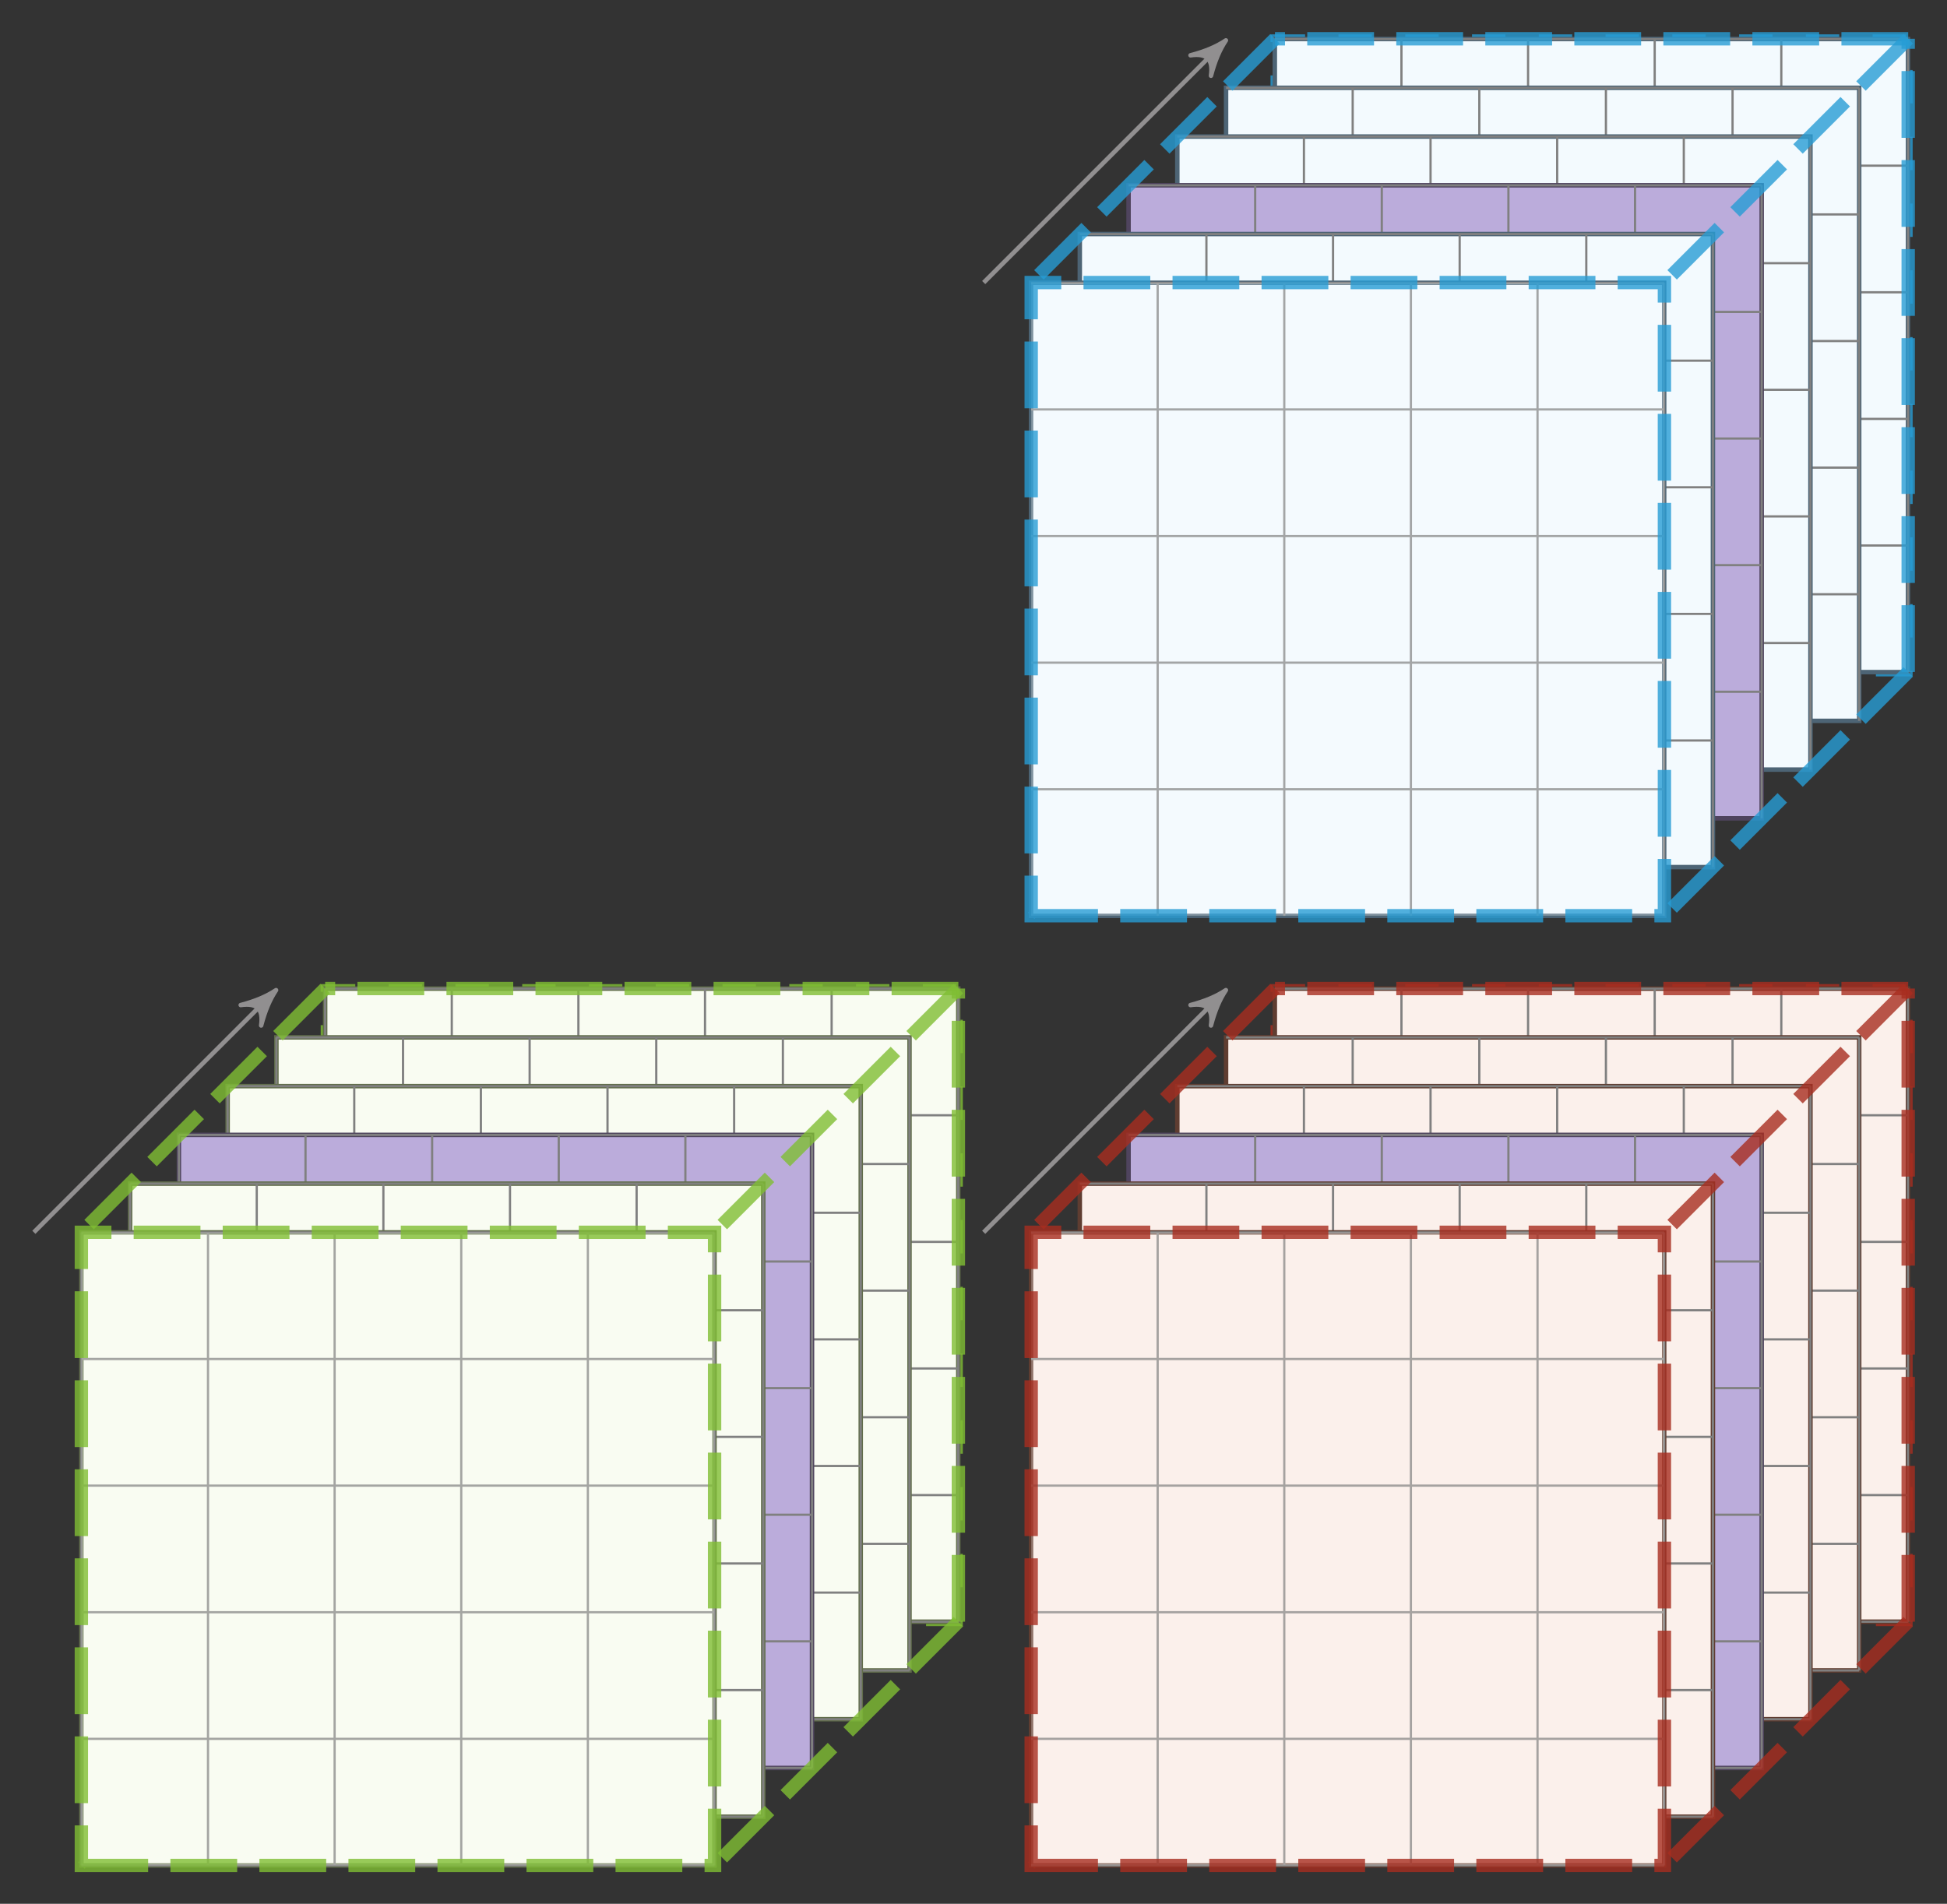 <?xml version="1.0" encoding="UTF-8" standalone="no"?>
<!-- Created with Inkscape (http://www.inkscape.org/) -->

<svg
   version="1.1"
   id="svg2"
   width="232.369"
   height="227.232"
   viewBox="0 0 232.369 227.232"
   xmlns="http://www.w3.org/2000/svg"
   xmlns:svg="http://www.w3.org/2000/svg">
  <rect x="0" y="0" width="232.369" height="227.232" fill="#333333" stroke="none"/>
  <defs
     id="defs6" />
  <g
     id="g8"
     transform="matrix(1.333,0,0,-1.333,0,227.232)">
    <g
       id="g10"
       transform="translate(29.112,25.259)">
      <g
         id="g12">
        <g
           id="g14">
          <g
             id="g16" />
          <g
             id="g18" />
          <g
             id="g20" />
          <g
             id="g22" />
          <g
             id="g24" />
          <g
             id="g26" />
          <g
             id="g28" />
          <g
             id="g30" />
          <g
             id="g32">
            <path
               d="M 0,0 H 56.694 V 56.694 H 0 Z"
               style="fill:#f9fcf2;fill-opacity:0.3;fill-rule:nonzero;stroke:#80be34;stroke-width:0.797;stroke-linecap:butt;stroke-linejoin:miter;stroke-miterlimit:10;stroke-dasharray:2.989, 2.989;stroke-dashoffset:0;stroke-opacity:0.8"
               id="path34" />
          </g>
          <g
             id="g36">
            <path
               d="M 0,0 -21.827,-21.827"
               style="fill:#f9fcf2;fill-opacity:0.3;fill-rule:nonzero;stroke:#80be34;stroke-width:0.797;stroke-linecap:butt;stroke-linejoin:miter;stroke-miterlimit:10;stroke-dasharray:2.989, 2.989;stroke-dashoffset:0;stroke-opacity:0.8"
               id="path38" />
          </g>
          <g
             id="g40">
            <g
               id="g42">
              <path
                 d="M 0,0 V 56.685 H 56.685 V 0 Z"
                 style="fill:#f9fcf2;fill-opacity:1;fill-rule:nonzero;stroke:#616d4b;stroke-width:0.399;stroke-linecap:butt;stroke-linejoin:miter;stroke-miterlimit:10;stroke-dasharray:none;stroke-opacity:1"
                 id="path44" />
            </g>
            <g
               id="g46">
              <path
                 d="M 0,0 H 56.685 M 0,11.337 H 56.685 M 0,22.674 H 56.685 M 0,34.01 H 56.685 M 0,45.347 H 56.685 M 0,56.684 H 56.685 M 0,0 V 56.685 M 11.337,0 V 56.685 M 22.674,0 V 56.685 M 34.01,0 V 56.685 M 45.347,0 V 56.685 M 56.684,0 v 56.685"
                 style="fill:none;stroke:#808080;stroke-width:0.199;stroke-linecap:butt;stroke-linejoin:miter;stroke-miterlimit:10;stroke-dasharray:none;stroke-opacity:1"
                 id="path48" />
            </g>
          </g>
          <g
             id="g50">
            <g
               id="g52">
              <path
                 d="M -4.365,-4.365 V 52.32 H 52.32 V -4.365 Z"
                 style="fill:#f9fcf2;fill-opacity:1;fill-rule:nonzero;stroke:#616d4b;stroke-width:0.399;stroke-linecap:butt;stroke-linejoin:miter;stroke-miterlimit:10;stroke-dasharray:none;stroke-opacity:1"
                 id="path54" />
            </g>
            <g
               id="g56">
              <path
                 d="M -4.365,-4.365 H 52.32 M -4.365,6.972 H 52.32 M -4.365,18.308 H 52.32 M -4.365,29.645 H 52.32 M -4.365,40.982 H 52.32 M -4.365,52.319 H 52.32 M -4.365,-4.365 V 52.32 M 6.972,-4.365 V 52.32 M 18.308,-4.365 V 52.32 M 29.645,-4.365 V 52.32 M 40.982,-4.365 V 52.32 M 52.319,-4.365 v 56.685"
                 style="fill:none;stroke:#808080;stroke-width:0.199;stroke-linecap:butt;stroke-linejoin:miter;stroke-miterlimit:10;stroke-dasharray:none;stroke-opacity:1"
                 id="path58" />
            </g>
          </g>
          <g
             id="g60">
            <g
               id="g62">
              <path
                 d="M -8.731,-8.731 V 47.954 H 47.954 V -8.731 Z"
                 style="fill:#f9fcf2;fill-opacity:1;fill-rule:nonzero;stroke:#616d4b;stroke-width:0.399;stroke-linecap:butt;stroke-linejoin:miter;stroke-miterlimit:10;stroke-dasharray:none;stroke-opacity:1"
                 id="path64" />
            </g>
            <g
               id="g66">
              <path
                 d="M -8.731,-8.731 H 47.954 M -8.731,2.606 H 47.954 M -8.731,13.943 H 47.954 M -8.731,25.28 H 47.954 M -8.731,36.617 H 47.954 M -8.731,47.953 H 47.954 M -8.731,-8.731 V 47.954 M 2.606,-8.731 V 47.954 M 13.943,-8.731 V 47.954 M 25.28,-8.731 V 47.954 M 36.617,-8.731 V 47.954 M 47.953,-8.731 v 56.685"
                 style="fill:none;stroke:#808080;stroke-width:0.199;stroke-linecap:butt;stroke-linejoin:miter;stroke-miterlimit:10;stroke-dasharray:none;stroke-opacity:1"
                 id="path68" />
            </g>
          </g>
          <g
             id="g70">
            <g
               id="g72">
              <path
                 d="M -13.096,-13.096 V 43.589 H 43.589 V -13.096 Z"
                 style="fill:#bbacdb;fill-opacity:1;fill-rule:nonzero;stroke:#4f445e;stroke-width:0.399;stroke-linecap:butt;stroke-linejoin:miter;stroke-miterlimit:10;stroke-dasharray:none;stroke-opacity:1"
                 id="path74" />
            </g>
            <g
               id="g76">
              <path
                 d="M -13.096,-13.096 H 43.589 M -13.096,-1.759 H 43.589 M -13.096,9.578 H 43.589 M -13.096,20.915 H 43.589 M -13.096,32.251 H 43.589 M -13.096,43.588 H 43.589 M -13.096,-13.096 V 43.589 M -1.759,-13.096 V 43.589 M 9.578,-13.096 V 43.589 M 20.915,-13.096 v 56.685 m 11.337,-56.685 v 56.685 m 11.337,-56.685 v 56.685"
                 style="fill:none;stroke:#808080;stroke-width:0.199;stroke-linecap:butt;stroke-linejoin:miter;stroke-miterlimit:10;stroke-dasharray:none;stroke-opacity:1"
                 id="path78" />
            </g>
          </g>
          <g
             id="g80">
            <g
               id="g82">
              <path
                 d="M -17.461,-17.461 V 39.224 H 39.224 V -17.461 Z"
                 style="fill:#f9fcf2;fill-opacity:1;fill-rule:nonzero;stroke:#616d4b;stroke-width:0.399;stroke-linecap:butt;stroke-linejoin:miter;stroke-miterlimit:10;stroke-dasharray:none;stroke-opacity:1"
                 id="path84" />
            </g>
            <g
               id="g86">
              <path
                 d="M -17.461,-17.461 H 39.224 M -17.461,-6.124 H 39.224 M -17.461,5.213 H 39.224 M -17.461,16.549 H 39.224 M -17.461,27.886 H 39.224 M -17.461,39.223 H 39.224 M -17.461,-17.461 V 39.224 M -6.124,-17.461 V 39.224 M 5.213,-17.461 V 39.224 M 16.549,-17.461 V 39.224 M 27.886,-17.461 V 39.224 M 39.223,-17.461 v 56.685"
                 style="fill:none;stroke:#808080;stroke-width:0.199;stroke-linecap:butt;stroke-linejoin:miter;stroke-miterlimit:10;stroke-dasharray:none;stroke-opacity:1"
                 id="path88" />
            </g>
          </g>
          <g
             id="g90">
            <g
               id="g92">
              <path
                 d="M -21.826,-21.826 V 34.859 H 34.859 V -21.826 Z"
                 style="fill:#f9fcf2;fill-opacity:1;fill-rule:nonzero;stroke:#616d4b;stroke-width:0.399;stroke-linecap:butt;stroke-linejoin:miter;stroke-miterlimit:10;stroke-dasharray:none;stroke-opacity:1"
                 id="path94" />
            </g>
            <g
               id="g96">
              <path
                 d="m -21.826,-21.826 h 56.685 m -56.685,11.337 H 34.859 M -21.826,0.847 h 56.685 m -56.685,11.337 h 56.685 m -56.685,11.337 h 56.685 m -56.685,11.337 h 56.685 m -56.685,-56.684 v 56.685 m 11.337,-56.685 V 34.859 M 0.847,-21.826 v 56.685 m 11.337,-56.685 v 56.685 m 11.337,-56.685 v 56.685 m 11.337,-56.685 v 56.685"
                 style="fill:none;stroke:#808080;stroke-width:0.199;stroke-linecap:butt;stroke-linejoin:miter;stroke-miterlimit:10;stroke-dasharray:none;stroke-opacity:1"
                 id="path98" />
            </g>
          </g>
          <g
             id="g100">
            <path
               d="m -21.827,-21.827 h 56.694 v 56.694 h -56.694 z"
               style="fill:#f9fcf2;fill-opacity:0.3;fill-rule:nonzero;stroke:#80be34;stroke-width:1.196;stroke-linecap:butt;stroke-linejoin:miter;stroke-miterlimit:10;stroke-dasharray:5.978, 1.993;stroke-dashoffset:0;stroke-opacity:0.8"
               id="path102" />
          </g>
          <g
             id="g104">
            <path
               d="M 0,56.694 -21.827,34.867"
               style="fill:#f9fcf2;fill-opacity:0.3;fill-rule:nonzero;stroke:#80be34;stroke-width:1.196;stroke-linecap:butt;stroke-linejoin:miter;stroke-miterlimit:10;stroke-dasharray:5.978, 1.993;stroke-dashoffset:0;stroke-opacity:0.8"
               id="path106" />
          </g>
          <g
             id="g108">
            <path
               d="M 56.694,0 34.867,-21.827"
               style="fill:#f9fcf2;fill-opacity:0.3;fill-rule:nonzero;stroke:#80be34;stroke-width:1.196;stroke-linecap:butt;stroke-linejoin:miter;stroke-miterlimit:10;stroke-dasharray:5.978, 1.993;stroke-dashoffset:0;stroke-opacity:0.8"
               id="path110" />
          </g>
          <g
             id="g112">
            <path
               d="M 56.694,56.694 34.867,34.867"
               style="fill:#f9fcf2;fill-opacity:0.3;fill-rule:nonzero;stroke:#80be34;stroke-width:1.196;stroke-linecap:butt;stroke-linejoin:miter;stroke-miterlimit:10;stroke-dasharray:5.978, 1.993;stroke-dashoffset:0;stroke-opacity:0.8"
               id="path114" />
          </g>
          <g
             id="g116">
            <path
               d="M 56.694,0 V 56.694"
               style="fill:#f9fcf2;fill-opacity:0.3;fill-rule:nonzero;stroke:#80be34;stroke-width:1.196;stroke-linecap:butt;stroke-linejoin:miter;stroke-miterlimit:10;stroke-dasharray:5.978, 1.993;stroke-dashoffset:0;stroke-opacity:0.8"
               id="path118" />
          </g>
          <g
             id="g120">
            <path
               d="M 56.694,56.694 H 0"
               style="fill:#f9fcf2;fill-opacity:0.3;fill-rule:nonzero;stroke:#80be34;stroke-width:1.196;stroke-linecap:butt;stroke-linejoin:miter;stroke-miterlimit:10;stroke-dasharray:5.978, 1.993;stroke-dashoffset:0;stroke-opacity:0.8"
               id="path122" />
          </g>
          <g
             id="g124">
            <path
               d="M -26.079,34.867 -4.956,55.989"
               style="fill:none;stroke:#918f90;stroke-width:0.399;stroke-linecap:butt;stroke-linejoin:miter;stroke-miterlimit:10;stroke-dasharray:none;stroke-opacity:1"
               id="path126" />
            <g
               id="g128">
              <g
                 id="g130"
                 transform="matrix(0.707,0.707,-0.707,0.707,-4.956,55.989)">
                <g
                   id="g132">
                  <path
                     d="m 0.797,0 c -0.996,0.199 -1.993,0.598 -3.188,1.295 1.196,-0.897 1.196,-1.694 0,-2.59 C -1.196,-0.598 -0.199,-0.199 0.797,0 Z"
                     style="fill:#918f90;fill-opacity:1;fill-rule:nonzero;stroke:#918f90;stroke-width:0.399;stroke-linecap:butt;stroke-linejoin:round;stroke-miterlimit:10;stroke-dasharray:none;stroke-opacity:1"
                     id="path134" />
                </g>
              </g>
            </g>
          </g>
          <g
             id="g136" />
          <g
             id="g138" />
          <g
             id="g140" />
          <g
             id="g142" />
          <g
             id="g144" />
          <g
             id="g146" />
          <g
             id="g148" />
          <g
             id="g150" />
          <g
             id="g152">
            <path
               d="m 85.04,0 h 56.694 V 56.694 H 85.04 Z"
               style="fill:#fbf0eb;fill-opacity:0.3;fill-rule:nonzero;stroke:#a82e20;stroke-width:0.797;stroke-linecap:butt;stroke-linejoin:miter;stroke-miterlimit:10;stroke-dasharray:2.989, 2.989;stroke-dashoffset:0;stroke-opacity:0.8"
               id="path154" />
          </g>
          <g
             id="g156">
            <path
               d="M 85.04,0 63.214,-21.827"
               style="fill:#fbf0eb;fill-opacity:0.3;fill-rule:nonzero;stroke:#a82e20;stroke-width:0.797;stroke-linecap:butt;stroke-linejoin:miter;stroke-miterlimit:10;stroke-dasharray:2.989, 2.989;stroke-dashoffset:0;stroke-opacity:0.8"
               id="path158" />
          </g>
          <g
             id="g160">
            <g
               id="g162">
              <path
                 d="M 85.027,0 V 56.685 H 141.712 V 0 Z"
                 style="fill:#fbf0eb;fill-opacity:1;fill-rule:nonzero;stroke:#5f3d31;stroke-width:0.399;stroke-linecap:butt;stroke-linejoin:miter;stroke-miterlimit:10;stroke-dasharray:none;stroke-opacity:1"
                 id="path164" />
            </g>
            <g
               id="g166">
              <path
                 d="M 85.027,0 H 141.712 M 85.027,11.337 H 141.712 M 85.027,22.674 H 141.712 M 85.027,34.01 H 141.712 M 85.027,45.347 H 141.712 M 85.027,56.684 H 141.712 M 96.363,0 V 56.685 M 107.7,0 V 56.685 M 119.037,0 V 56.685 M 130.373,0 V 56.685 M 141.71,0 v 56.685"
                 style="fill:none;stroke:#808080;stroke-width:0.199;stroke-linecap:butt;stroke-linejoin:miter;stroke-miterlimit:10;stroke-dasharray:none;stroke-opacity:1"
                 id="path168" />
            </g>
          </g>
          <g
             id="g170">
            <g
               id="g172">
              <path
                 d="m 80.662,-4.365 v 56.685 h 56.685 V -4.365 Z"
                 style="fill:#fbf0eb;fill-opacity:1;fill-rule:nonzero;stroke:#5f3d31;stroke-width:0.399;stroke-linecap:butt;stroke-linejoin:miter;stroke-miterlimit:10;stroke-dasharray:none;stroke-opacity:1"
                 id="path174" />
            </g>
            <g
               id="g176">
              <path
                 d="m 80.662,-4.365 h 56.685 M 80.662,6.972 h 56.685 M 80.662,18.308 h 56.685 M 80.662,29.645 h 56.685 M 80.662,40.982 h 56.685 M 80.662,52.319 h 56.685 M 91.998,-4.365 V 52.32 M 103.334,-4.365 V 52.32 M 114.671,-4.365 v 56.685 m 11.337,-56.685 v 56.685 m 11.337,-56.685 v 56.685"
                 style="fill:none;stroke:#808080;stroke-width:0.199;stroke-linecap:butt;stroke-linejoin:miter;stroke-miterlimit:10;stroke-dasharray:none;stroke-opacity:1"
                 id="path178" />
            </g>
          </g>
          <g
             id="g180">
            <g
               id="g182">
              <path
                 d="m 76.297,-8.731 v 56.685 h 56.685 V -8.731 Z"
                 style="fill:#fbf0eb;fill-opacity:1;fill-rule:nonzero;stroke:#5f3d31;stroke-width:0.399;stroke-linecap:butt;stroke-linejoin:miter;stroke-miterlimit:10;stroke-dasharray:none;stroke-opacity:1"
                 id="path184" />
            </g>
            <g
               id="g186">
              <path
                 d="m 76.297,-8.731 h 56.685 M 76.297,2.606 h 56.685 M 76.297,13.943 h 56.685 M 76.297,25.28 h 56.685 M 76.297,36.617 h 56.685 M 76.297,47.953 h 56.685 M 87.632,-8.731 V 47.954 M 98.969,-8.731 v 56.685 m 11.337,-56.685 v 56.685 m 11.337,-56.685 v 56.685 m 11.337,-56.685 v 56.685"
                 style="fill:none;stroke:#808080;stroke-width:0.199;stroke-linecap:butt;stroke-linejoin:miter;stroke-miterlimit:10;stroke-dasharray:none;stroke-opacity:1"
                 id="path188" />
            </g>
          </g>
          <g
             id="g190">
            <g
               id="g192">
              <path
                 d="m 71.932,-13.096 v 56.685 h 56.685 v -56.685 z"
                 style="fill:#bbacdb;fill-opacity:1;fill-rule:nonzero;stroke:#4f445e;stroke-width:0.399;stroke-linecap:butt;stroke-linejoin:miter;stroke-miterlimit:10;stroke-dasharray:none;stroke-opacity:1"
                 id="path194" />
            </g>
            <g
               id="g196">
              <path
                 d="m 71.932,-13.096 h 56.685 M 71.932,-1.759 h 56.685 M 71.932,9.578 h 56.685 M 71.932,20.915 h 56.685 M 71.932,32.251 h 56.685 M 71.932,43.588 h 56.685 M 83.267,-13.096 v 56.685 m 11.337,-56.685 v 56.685 m 11.337,-56.685 v 56.685 m 11.337,-56.685 v 56.685 m 11.337,-56.685 v 56.685"
                 style="fill:none;stroke:#808080;stroke-width:0.199;stroke-linecap:butt;stroke-linejoin:miter;stroke-miterlimit:10;stroke-dasharray:none;stroke-opacity:1"
                 id="path198" />
            </g>
          </g>
          <g
             id="g200">
            <g
               id="g202">
              <path
                 d="M 67.566,-17.461 V 39.224 H 124.251 V -17.461 Z"
                 style="fill:#fbf0eb;fill-opacity:1;fill-rule:nonzero;stroke:#5f3d31;stroke-width:0.399;stroke-linecap:butt;stroke-linejoin:miter;stroke-miterlimit:10;stroke-dasharray:none;stroke-opacity:1"
                 id="path204" />
            </g>
            <g
               id="g206">
              <path
                 d="M 67.566,-17.461 H 124.251 M 67.566,-6.124 H 124.251 M 67.566,5.213 H 124.251 M 67.566,16.549 H 124.251 M 67.566,27.886 H 124.251 M 67.566,39.223 H 124.251 M 78.902,-17.461 V 39.224 M 90.239,-17.461 v 56.685 m 11.337,-56.685 v 56.685 m 11.337,-56.685 v 56.685 m 11.337,-56.685 v 56.685"
                 style="fill:none;stroke:#808080;stroke-width:0.199;stroke-linecap:butt;stroke-linejoin:miter;stroke-miterlimit:10;stroke-dasharray:none;stroke-opacity:1"
                 id="path208" />
            </g>
          </g>
          <g
             id="g210">
            <g
               id="g212">
              <path
                 d="m 63.201,-21.826 v 56.685 h 56.685 v -56.685 z"
                 style="fill:#fbf0eb;fill-opacity:1;fill-rule:nonzero;stroke:#5f3d31;stroke-width:0.399;stroke-linecap:butt;stroke-linejoin:miter;stroke-miterlimit:10;stroke-dasharray:none;stroke-opacity:1"
                 id="path214" />
            </g>
            <g
               id="g216">
              <path
                 d="m 63.201,-21.826 h 56.685 m -56.685,11.337 h 56.685 M 63.201,0.847 h 56.685 M 63.201,12.184 h 56.685 M 63.201,23.521 h 56.685 M 63.201,34.858 h 56.685 M 74.537,-21.826 V 34.859 M 85.873,-21.826 V 34.859 M 97.21,-21.826 V 34.859 M 108.547,-21.826 v 56.685 m 11.337,-56.685 v 56.685"
                 style="fill:none;stroke:#808080;stroke-width:0.199;stroke-linecap:butt;stroke-linejoin:miter;stroke-miterlimit:10;stroke-dasharray:none;stroke-opacity:1"
                 id="path218" />
            </g>
          </g>
          <g
             id="g220">
            <path
               d="m 63.214,-21.827 h 56.694 v 56.694 H 63.214 Z"
               style="fill:#fbf0eb;fill-opacity:0.3;fill-rule:nonzero;stroke:#a82e20;stroke-width:1.196;stroke-linecap:butt;stroke-linejoin:miter;stroke-miterlimit:10;stroke-dasharray:5.978, 1.993;stroke-dashoffset:0;stroke-opacity:0.8"
               id="path222" />
          </g>
          <g
             id="g224">
            <path
               d="M 85.04,56.694 63.214,34.867"
               style="fill:#fbf0eb;fill-opacity:0.3;fill-rule:nonzero;stroke:#a82e20;stroke-width:1.196;stroke-linecap:butt;stroke-linejoin:miter;stroke-miterlimit:10;stroke-dasharray:5.978, 1.993;stroke-dashoffset:0;stroke-opacity:0.8"
               id="path226" />
          </g>
          <g
             id="g228">
            <path
               d="M 141.734,0 119.907,-21.827"
               style="fill:#fbf0eb;fill-opacity:0.3;fill-rule:nonzero;stroke:#a82e20;stroke-width:1.196;stroke-linecap:butt;stroke-linejoin:miter;stroke-miterlimit:10;stroke-dasharray:5.978, 1.993;stroke-dashoffset:0;stroke-opacity:0.8"
               id="path230" />
          </g>
          <g
             id="g232">
            <path
               d="M 141.734,56.694 119.907,34.867"
               style="fill:#fbf0eb;fill-opacity:0.3;fill-rule:nonzero;stroke:#a82e20;stroke-width:1.196;stroke-linecap:butt;stroke-linejoin:miter;stroke-miterlimit:10;stroke-dasharray:5.978, 1.993;stroke-dashoffset:0;stroke-opacity:0.8"
               id="path234" />
          </g>
          <g
             id="g236">
            <path
               d="M 141.734,0 V 56.694"
               style="fill:#fbf0eb;fill-opacity:0.3;fill-rule:nonzero;stroke:#a82e20;stroke-width:1.196;stroke-linecap:butt;stroke-linejoin:miter;stroke-miterlimit:10;stroke-dasharray:5.978, 1.993;stroke-dashoffset:0;stroke-opacity:0.8"
               id="path238" />
          </g>
          <g
             id="g240">
            <path
               d="M 141.734,56.694 H 85.04"
               style="fill:#fbf0eb;fill-opacity:0.3;fill-rule:nonzero;stroke:#a82e20;stroke-width:1.196;stroke-linecap:butt;stroke-linejoin:miter;stroke-miterlimit:10;stroke-dasharray:5.978, 1.993;stroke-dashoffset:0;stroke-opacity:0.8"
               id="path242" />
          </g>
          <g
             id="g244">
            <path
               d="M 58.962,34.867 80.084,55.989"
               style="fill:none;stroke:#918f90;stroke-width:0.399;stroke-linecap:butt;stroke-linejoin:miter;stroke-miterlimit:10;stroke-dasharray:none;stroke-opacity:1"
               id="path246" />
            <g
               id="g248">
              <g
                 id="g250"
                 transform="matrix(0.707,0.707,-0.707,0.707,80.084,55.989)">
                <g
                   id="g252">
                  <path
                     d="m 0.797,0 c -0.996,0.199 -1.993,0.598 -3.188,1.295 1.196,-0.897 1.196,-1.694 0,-2.59 C -1.196,-0.598 -0.199,-0.199 0.797,0 Z"
                     style="fill:#918f90;fill-opacity:1;fill-rule:nonzero;stroke:#918f90;stroke-width:0.399;stroke-linecap:butt;stroke-linejoin:round;stroke-miterlimit:10;stroke-dasharray:none;stroke-opacity:1"
                     id="path254" />
                </g>
              </g>
            </g>
          </g>
          <g
             id="g256" />
          <g
             id="g258" />
          <g
             id="g260" />
          <g
             id="g262" />
          <g
             id="g264" />
          <g
             id="g266" />
          <g
             id="g268" />
          <g
             id="g270" />
          <g
             id="g272">
            <path
               d="m 85.04,85.04 h 56.694 v 56.694 H 85.04 Z"
               style="fill:#f3fafe;fill-opacity:0.3;fill-rule:nonzero;stroke:#279cd4;stroke-width:0.797;stroke-linecap:butt;stroke-linejoin:miter;stroke-miterlimit:10;stroke-dasharray:2.989, 2.989;stroke-dashoffset:0;stroke-opacity:0.8"
               id="path274" />
          </g>
          <g
             id="g276">
            <path
               d="M 85.04,85.04 63.214,63.214"
               style="fill:#f3fafe;fill-opacity:0.3;fill-rule:nonzero;stroke:#279cd4;stroke-width:0.797;stroke-linecap:butt;stroke-linejoin:miter;stroke-miterlimit:10;stroke-dasharray:2.989, 2.989;stroke-dashoffset:0;stroke-opacity:0.8"
               id="path278" />
          </g>
          <g
             id="g280">
            <g
               id="g282">
              <path
                 d="M 85.027,85.027 V 141.712 H 141.712 V 85.027 Z"
                 style="fill:#f3fafe;fill-opacity:1;fill-rule:nonzero;stroke:#4d6475;stroke-width:0.399;stroke-linecap:butt;stroke-linejoin:miter;stroke-miterlimit:10;stroke-dasharray:none;stroke-opacity:1"
                 id="path284" />
            </g>
            <g
               id="g286">
              <path
                 d="M 85.027,96.363 H 141.712 M 85.027,107.7 H 141.712 M 85.027,119.037 H 141.712 M 85.027,130.373 H 141.712 M 85.027,141.71 H 141.712 M 96.363,85.027 V 141.712 M 107.7,85.027 V 141.712 M 119.037,85.027 V 141.712 M 130.373,85.027 v 56.685 m 11.337,-56.685 v 56.685"
                 style="fill:none;stroke:#808080;stroke-width:0.199;stroke-linecap:butt;stroke-linejoin:miter;stroke-miterlimit:10;stroke-dasharray:none;stroke-opacity:1"
                 id="path288" />
            </g>
          </g>
          <g
             id="g290">
            <g
               id="g292">
              <path
                 d="m 80.662,80.662 v 56.685 h 56.685 V 80.662 Z"
                 style="fill:#f3fafe;fill-opacity:1;fill-rule:nonzero;stroke:#4d6475;stroke-width:0.399;stroke-linecap:butt;stroke-linejoin:miter;stroke-miterlimit:10;stroke-dasharray:none;stroke-opacity:1"
                 id="path294" />
            </g>
            <g
               id="g296">
              <path
                 d="m 80.662,91.998 h 56.685 m -56.685,11.337 h 56.685 M 80.662,114.671 h 56.685 m -56.685,11.337 h 56.685 m -56.685,11.337 h 56.685 M 91.998,80.662 v 56.685 m 11.337,-56.685 v 56.685 M 114.671,80.662 v 56.685 m 11.337,-56.685 v 56.685 m 11.337,-56.685 v 56.685"
                 style="fill:none;stroke:#808080;stroke-width:0.199;stroke-linecap:butt;stroke-linejoin:miter;stroke-miterlimit:10;stroke-dasharray:none;stroke-opacity:1"
                 id="path298" />
            </g>
          </g>
          <g
             id="g300">
            <g
               id="g302">
              <path
                 d="m 76.297,76.297 v 56.685 h 56.685 V 76.297 Z"
                 style="fill:#f3fafe;fill-opacity:1;fill-rule:nonzero;stroke:#4d6475;stroke-width:0.399;stroke-linecap:butt;stroke-linejoin:miter;stroke-miterlimit:10;stroke-dasharray:none;stroke-opacity:1"
                 id="path304" />
            </g>
            <g
               id="g306">
              <path
                 d="m 76.297,87.632 h 56.685 M 76.297,98.969 h 56.685 m -56.685,11.337 h 56.685 m -56.685,11.337 h 56.685 m -56.685,11.337 h 56.685 M 87.632,76.297 v 56.685 M 98.969,76.297 v 56.685 m 11.337,-56.685 v 56.685 m 11.337,-56.685 v 56.685 m 11.337,-56.685 v 56.685"
                 style="fill:none;stroke:#808080;stroke-width:0.199;stroke-linecap:butt;stroke-linejoin:miter;stroke-miterlimit:10;stroke-dasharray:none;stroke-opacity:1"
                 id="path308" />
            </g>
          </g>
          <g
             id="g310">
            <g
               id="g312">
              <path
                 d="m 71.932,71.932 v 56.685 h 56.685 V 71.932 Z"
                 style="fill:#bbacdb;fill-opacity:1;fill-rule:nonzero;stroke:#4f445e;stroke-width:0.399;stroke-linecap:butt;stroke-linejoin:miter;stroke-miterlimit:10;stroke-dasharray:none;stroke-opacity:1"
                 id="path314" />
            </g>
            <g
               id="g316">
              <path
                 d="m 71.932,83.267 h 56.685 M 71.932,94.604 h 56.685 m -56.685,11.337 h 56.685 m -56.685,11.337 h 56.685 m -56.685,11.337 h 56.685 M 83.267,71.932 v 56.685 M 94.604,71.932 v 56.685 m 11.337,-56.685 v 56.685 m 11.337,-56.685 v 56.685 m 11.337,-56.685 v 56.685"
                 style="fill:none;stroke:#808080;stroke-width:0.199;stroke-linecap:butt;stroke-linejoin:miter;stroke-miterlimit:10;stroke-dasharray:none;stroke-opacity:1"
                 id="path318" />
            </g>
          </g>
          <g
             id="g320">
            <g
               id="g322">
              <path
                 d="M 67.566,67.566 V 124.251 H 124.251 V 67.566 Z"
                 style="fill:#f3fafe;fill-opacity:1;fill-rule:nonzero;stroke:#4d6475;stroke-width:0.399;stroke-linecap:butt;stroke-linejoin:miter;stroke-miterlimit:10;stroke-dasharray:none;stroke-opacity:1"
                 id="path324" />
            </g>
            <g
               id="g326">
              <path
                 d="M 67.566,78.902 H 124.251 M 67.566,90.239 h 56.685 m -56.685,11.337 h 56.685 m -56.685,11.337 h 56.685 m -56.685,11.337 H 124.251 M 78.902,67.566 V 124.251 M 90.239,67.566 v 56.685 m 11.337,-56.685 v 56.685 m 11.337,-56.685 v 56.685 m 11.337,-56.685 v 56.685"
                 style="fill:none;stroke:#808080;stroke-width:0.199;stroke-linecap:butt;stroke-linejoin:miter;stroke-miterlimit:10;stroke-dasharray:none;stroke-opacity:1"
                 id="path328" />
            </g>
          </g>
          <g
             id="g330">
            <g
               id="g332">
              <path
                 d="m 63.201,63.201 v 56.685 h 56.685 V 63.201 Z"
                 style="fill:#f3fafe;fill-opacity:1;fill-rule:nonzero;stroke:#4d6475;stroke-width:0.399;stroke-linecap:butt;stroke-linejoin:miter;stroke-miterlimit:10;stroke-dasharray:none;stroke-opacity:1"
                 id="path334" />
            </g>
            <g
               id="g336">
              <path
                 d="m 63.201,74.537 h 56.685 M 63.201,85.873 h 56.685 M 63.201,97.21 h 56.685 M 63.201,108.547 h 56.685 m -56.685,11.337 h 56.685 M 74.537,63.201 v 56.685 M 85.873,63.201 v 56.685 M 97.21,63.201 v 56.685 M 108.547,63.201 v 56.685 m 11.337,-56.685 v 56.685"
                 style="fill:none;stroke:#808080;stroke-width:0.199;stroke-linecap:butt;stroke-linejoin:miter;stroke-miterlimit:10;stroke-dasharray:none;stroke-opacity:1"
                 id="path338" />
            </g>
          </g>
          <g
             id="g340">
            <path
               d="m 63.214,63.214 h 56.694 v 56.694 H 63.214 Z"
               style="fill:#f3fafe;fill-opacity:0.3;fill-rule:nonzero;stroke:#279cd4;stroke-width:1.196;stroke-linecap:butt;stroke-linejoin:miter;stroke-miterlimit:10;stroke-dasharray:5.978, 1.993;stroke-dashoffset:0;stroke-opacity:0.8"
               id="path342" />
          </g>
          <g
             id="g344">
            <path
               d="M 85.04,141.734 63.214,119.907"
               style="fill:#f3fafe;fill-opacity:0.3;fill-rule:nonzero;stroke:#279cd4;stroke-width:1.196;stroke-linecap:butt;stroke-linejoin:miter;stroke-miterlimit:10;stroke-dasharray:5.978, 1.993;stroke-dashoffset:0;stroke-opacity:0.8"
               id="path346" />
          </g>
          <g
             id="g348">
            <path
               d="M 141.734,85.04 119.907,63.214"
               style="fill:#f3fafe;fill-opacity:0.3;fill-rule:nonzero;stroke:#279cd4;stroke-width:1.196;stroke-linecap:butt;stroke-linejoin:miter;stroke-miterlimit:10;stroke-dasharray:5.978, 1.993;stroke-dashoffset:0;stroke-opacity:0.8"
               id="path350" />
          </g>
          <g
             id="g352">
            <path
               d="M 141.734,141.734 119.907,119.907"
               style="fill:#f3fafe;fill-opacity:0.3;fill-rule:nonzero;stroke:#279cd4;stroke-width:1.196;stroke-linecap:butt;stroke-linejoin:miter;stroke-miterlimit:10;stroke-dasharray:5.978, 1.993;stroke-dashoffset:0;stroke-opacity:0.8"
               id="path354" />
          </g>
          <g
             id="g356">
            <path
               d="m 141.734,85.04 v 56.694"
               style="fill:#f3fafe;fill-opacity:0.3;fill-rule:nonzero;stroke:#279cd4;stroke-width:1.196;stroke-linecap:butt;stroke-linejoin:miter;stroke-miterlimit:10;stroke-dasharray:5.978, 1.993;stroke-dashoffset:0;stroke-opacity:0.8"
               id="path358" />
          </g>
          <g
             id="g360">
            <path
               d="M 141.734,141.734 H 85.04"
               style="fill:#f3fafe;fill-opacity:0.3;fill-rule:nonzero;stroke:#279cd4;stroke-width:1.196;stroke-linecap:butt;stroke-linejoin:miter;stroke-miterlimit:10;stroke-dasharray:5.978, 1.993;stroke-dashoffset:0;stroke-opacity:0.8"
               id="path362" />
          </g>
          <g
             id="g364">
            <path
               d="M 58.962,119.907 80.084,141.03"
               style="fill:none;stroke:#918f90;stroke-width:0.399;stroke-linecap:butt;stroke-linejoin:miter;stroke-miterlimit:10;stroke-dasharray:none;stroke-opacity:1"
               id="path366" />
            <g
               id="g368">
              <g
                 id="g370"
                 transform="matrix(0.707,0.707,-0.707,0.707,80.084,141.03)">
                <g
                   id="g372">
                  <path
                     d="m 0.797,0 c -0.996,0.199 -1.993,0.598 -3.188,1.295 1.196,-0.897 1.196,-1.694 0,-2.59 C -1.196,-0.598 -0.199,-0.199 0.797,0 Z"
                     style="fill:#918f90;fill-opacity:1;fill-rule:nonzero;stroke:#918f90;stroke-width:0.399;stroke-linecap:butt;stroke-linejoin:round;stroke-miterlimit:10;stroke-dasharray:none;stroke-opacity:1"
                     id="path374" />
                </g>
              </g>
            </g>
          </g>
        </g>
      </g>
    </g>
  </g>
</svg>
